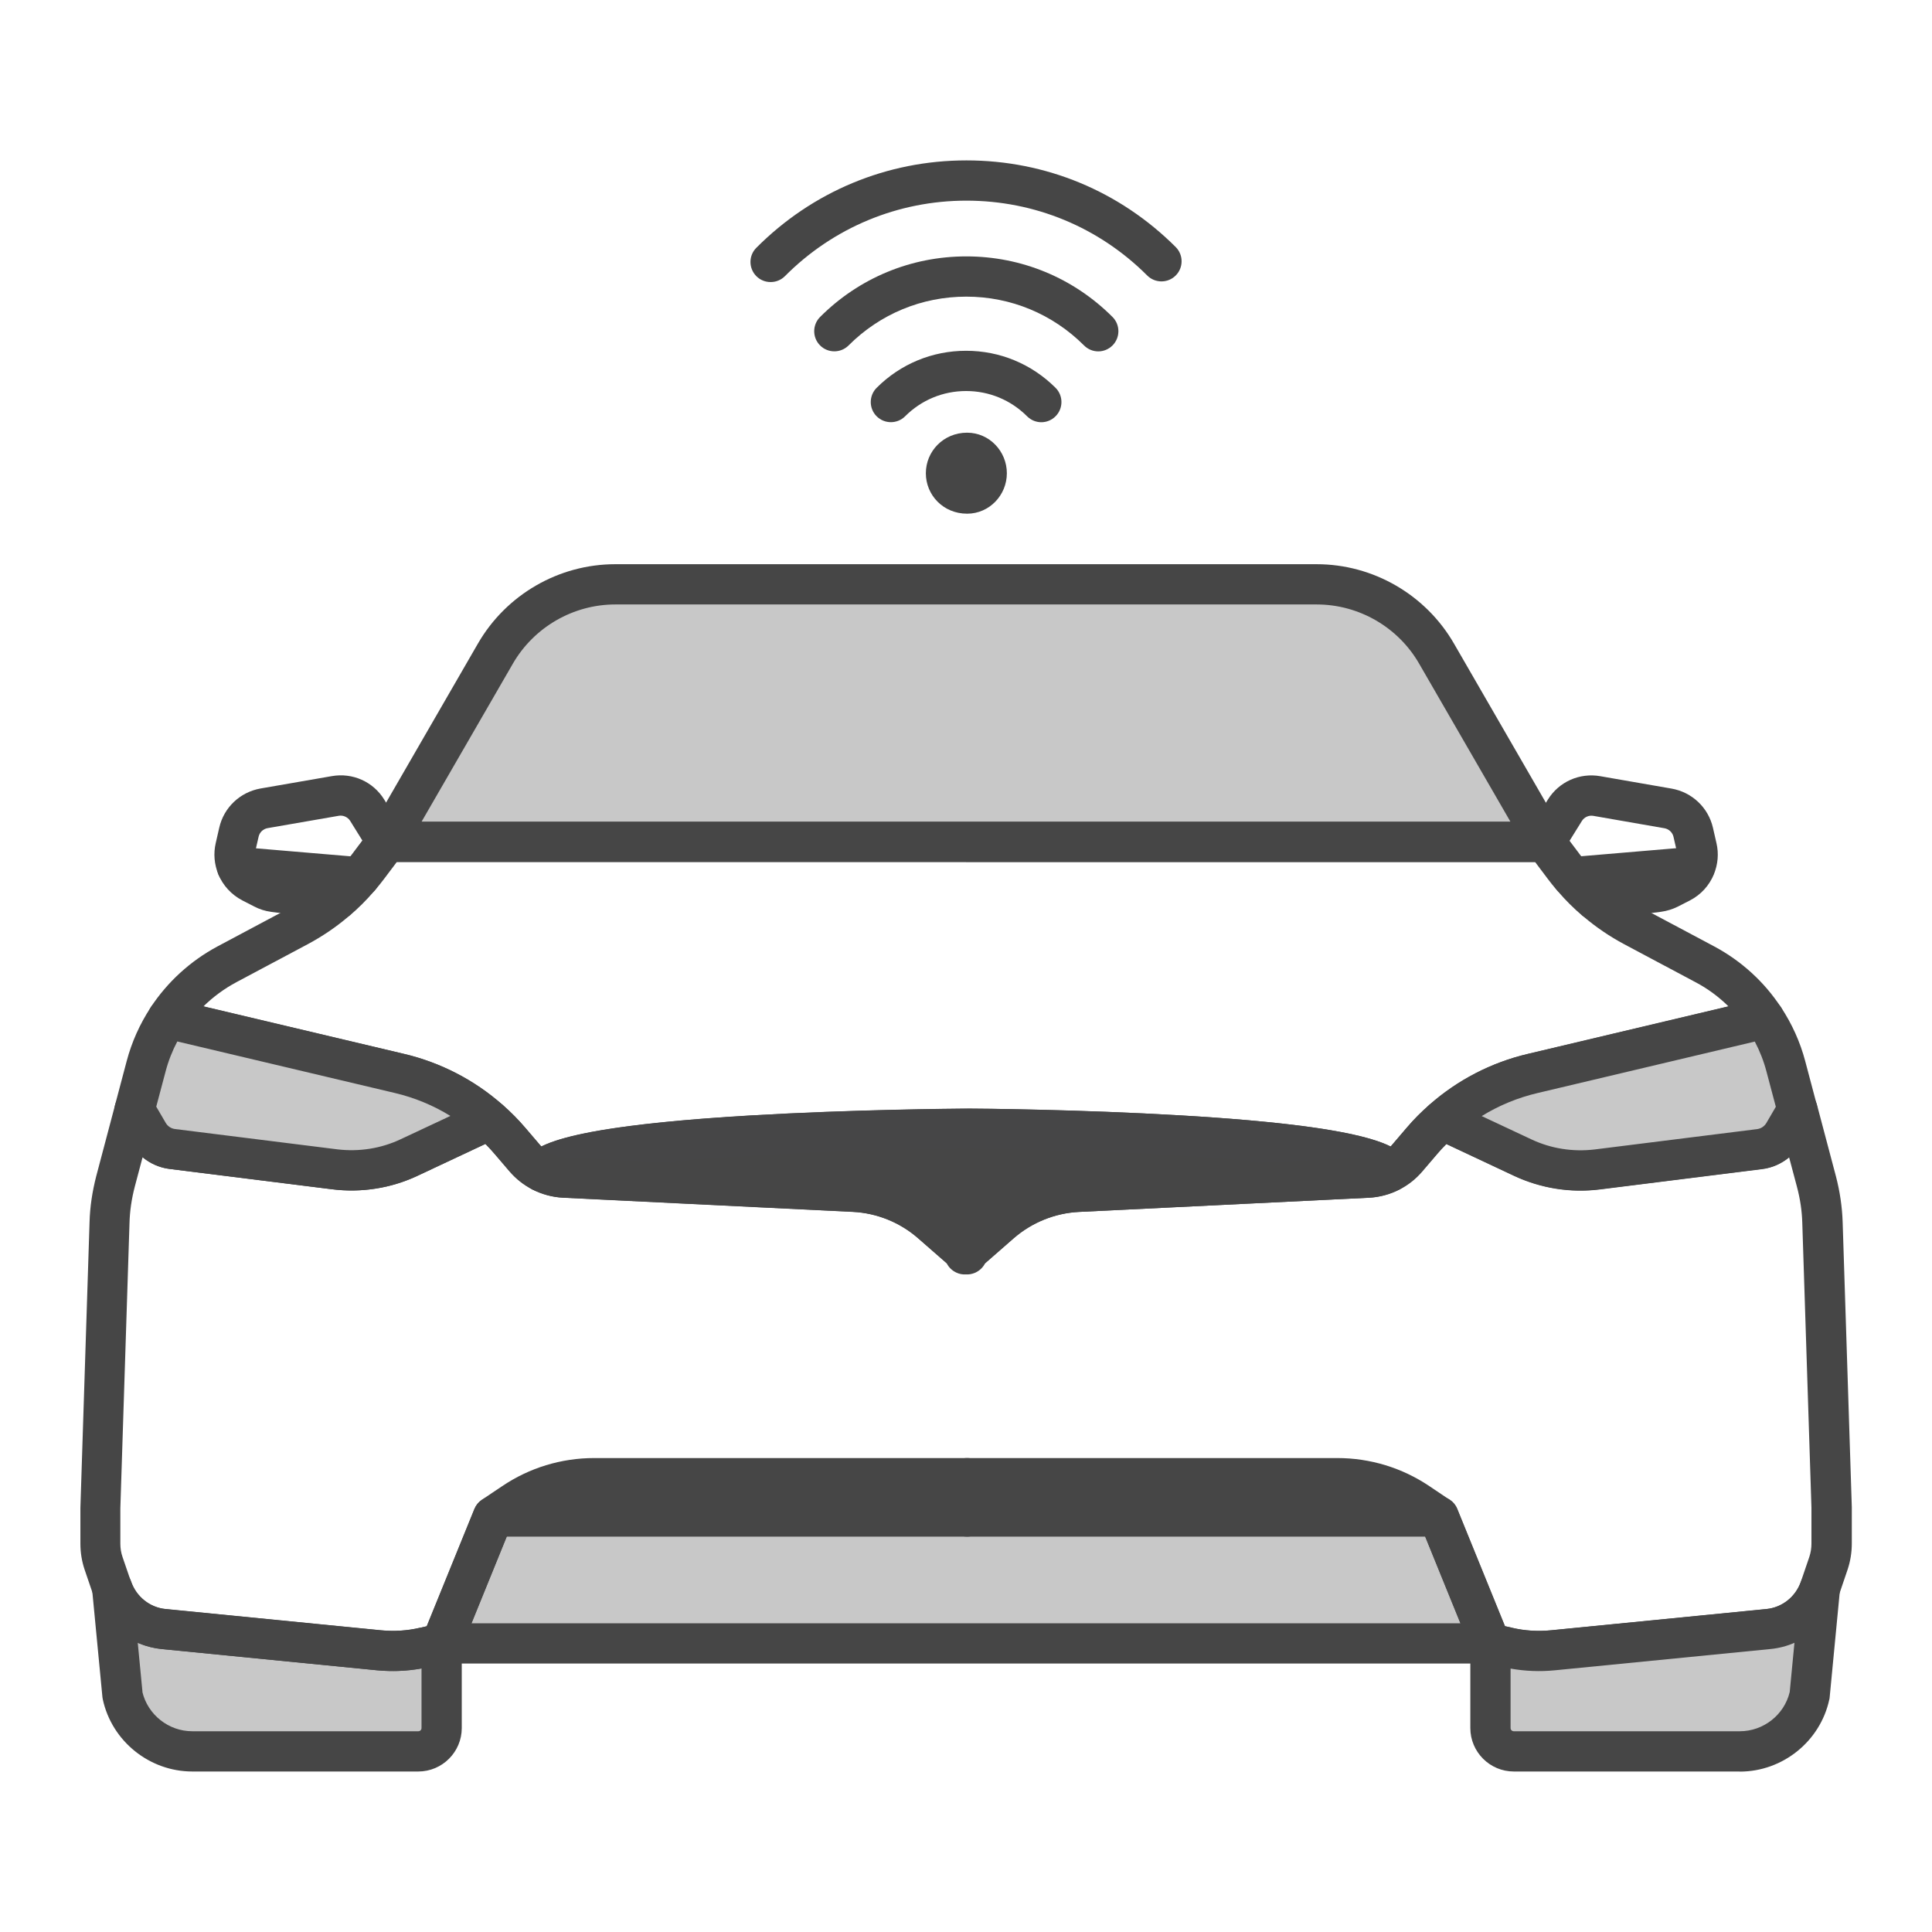 <?xml version="1.0" encoding="UTF-8"?><svg id="Security_Networking" xmlns="http://www.w3.org/2000/svg" viewBox="0 0 192 192"><defs><style>.cls-1{fill:#c8c8c8;}.cls-2{fill:#464647;}.cls-3{fill:#464646;}</style></defs><path class="cls-3" d="m53.89,118.45c-.32,0-.65-.08-.96-.24-.87-.44-1.64-1.05-2.28-1.8l-1.47-1.72c-.58-.68-1.21-1.32-1.86-1.88-2.31-2.05-5.1-3.49-8.08-4.19l-23.05-5.46c-.63-.15-1.16-.6-1.4-1.2s-.17-1.29.18-1.84c1.66-2.53,3.96-4.63,6.65-6.07l7.06-3.76c1.23-.66,2.39-1.45,3.44-2.36.04-.04.09-.07.13-.1.7-.61,1.35-1.26,1.93-1.95.04-.05.08-.09.12-.13.22-.26.43-.52.63-.79l1.89-2.51c.38-.5.97-.8,1.6-.8h115.13c.63,0,1.22.3,1.6.8l1.88,2.5c.21.28.42.54.64.8.04.04.08.09.12.13.58.69,1.23,1.34,1.93,1.95.04.03.08.06.13.1,1.05.91,2.21,1.7,3.44,2.36l7.06,3.76c2.7,1.44,5,3.54,6.65,6.07.36.55.42,1.23.18,1.84-.24.6-.76,1.05-1.4,1.2l-23.04,5.46c-2.99.7-5.77,2.14-8.06,4.17-.67.58-1.29,1.21-1.88,1.89l-1.47,1.72c-.64.75-1.41,1.36-2.28,1.8-.87.45-1.94.19-2.52-.61-2-1.77-19.79-3.31-40.45-3.44h-.22c-20.64.13-38.44,1.67-40.5,3.51-.37.51-.92.77-1.5.77Zm42.23-8.28c1.13,0,11.22.08,21.29.68,13.64.8,18.7,2.03,20.8,3.09.04-.04.08-.08.11-.13l1.47-1.72c.71-.84,1.48-1.61,2.28-2.3,2.77-2.45,6.16-4.21,9.78-5.05l19.93-4.72c-.97-.96-2.08-1.78-3.3-2.42l-7.06-3.76c-1.45-.77-2.81-1.7-4.06-2.76-.04-.03-.08-.06-.12-.09-.87-.74-1.67-1.54-2.39-2.38-.04-.04-.08-.08-.12-.13-.31-.36-.61-.74-.9-1.12l-1.27-1.69H39.43l-1.28,1.7c-.28.37-.59.75-.89,1.11-.04.05-.08.09-.12.13-.72.84-1.52,1.64-2.39,2.38-.04.03-.08.07-.13.1-1.24,1.06-2.61,1.98-4.05,2.75l-7.06,3.76c-1.22.65-2.33,1.47-3.3,2.42l19.94,4.72c3.62.85,7.01,2.6,9.8,5.07.78.68,1.55,1.45,2.26,2.29l1.47,1.72s.08.09.11.13c2.1-1.06,7.16-2.29,20.79-3.09,10.07-.59,20.17-.67,21.28-.68h.24Z"/><path class="cls-1" d="m43.89,163.41v8.32c0,1.28-1.04,2.32-2.32,2.32h-22.46c-3.34,0-6.23-2.32-6.94-5.58l-1.02-10.64c.77,2.24,2.77,3.83,5.12,4.06l21.38,2.11c1.53.15,3.06.06,4.56-.29l.11-.03c.52-.12,1.04-.21,1.57-.27Z"/><path class="cls-3" d="m41.57,176.05h-22.46c-4.25,0-7.99-3.01-8.89-7.15-.02-.08-.03-.16-.04-.23l-1.02-10.64c-.1-1.01.58-1.93,1.57-2.15.99-.21,1.99.35,2.31,1.3.52,1.5,1.86,2.57,3.42,2.72l21.38,2.11c1.33.13,2.65.05,3.91-.25h.04c.67-.17,1.26-.27,1.87-.34.57-.06,1.13.12,1.56.5.42.38.67.92.67,1.49v8.32c0,2.38-1.94,4.32-4.32,4.32Zm-27.42-7.9c.55,2.27,2.61,3.9,4.96,3.9h22.46c.18,0,.32-.14.32-.32v-5.92c-1.48.27-2.95.32-4.43.18l-21.38-2.11c-.84-.08-1.64-.3-2.39-.62l.47,4.89Z"/><path class="cls-3" d="m138.17,116.43c-.68.35-1.44.56-2.23.6l-28.82,1.41c-2.83.14-5.52,1.23-7.66,3.09l-3.34,2.92-.11.1-.12-.1-3.34-2.92c-2.14-1.86-4.83-2.95-7.66-3.09l-28.82-1.41c-.79-.04-1.55-.25-2.23-.6,2.84-3.9,38.8-4.24,42.05-4.26h.23c3.22.02,39.21.36,42.05,4.26Z"/><path class="cls-2" d="m96,126.55c-.45,0-.91-.15-1.28-.46l-.12-.1-3.38-2.95c-1.79-1.56-4.08-2.48-6.44-2.6l-28.82-1.41c-1.06-.05-2.11-.34-3.05-.82-.52-.27-.9-.75-1.03-1.32s-.01-1.17.33-1.64c.82-1.13,2.35-3.22,22.37-4.4,10.07-.59,20.17-.67,21.28-.68h.24c1.13,0,11.22.09,21.29.68,20.03,1.18,21.56,3.28,22.38,4.4.34.47.46,1.07.33,1.64-.14.57-.51,1.05-1.03,1.32-.94.48-1.99.77-3.04.82l-28.82,1.41c-2.36.12-4.65,1.04-6.45,2.6l-3.42,2.99c-.38.35-.86.52-1.35.52Zm-29.87-11.03l18.85.92c3.25.16,6.4,1.43,8.87,3.58l2.14,1.87,2.14-1.87c2.47-2.15,5.62-3.42,8.88-3.58l18.84-.92c-7.51-.76-18.18-1.28-29.75-1.35h-.22c-11.57.07-22.24.59-29.75,1.35Zm70.48,2.16h0Z"/><path class="cls-3" d="m35.73,89.17c-.06,0-.11,0-.17,0l-12.17-1.03c-1.1-.09-1.92-1.06-1.82-2.16.09-1.1,1.06-1.91,2.16-1.82l12.17,1.03c1.1.09,1.92,1.06,1.82,2.16-.09,1.04-.96,1.83-1.99,1.83Z"/><path class="cls-3" d="m33.45,91.45c-.09,0-.17,0-.26-.02l-6.24-.81c-.6-.08-1.17-.26-1.68-.53l-1.19-.61c-1.09-.57-1.93-1.49-2.38-2.59-.41-1-.5-2.07-.26-3.11l.35-1.53c.46-2.01,2.07-3.53,4.1-3.89l7.09-1.23c2.06-.36,4.11.55,5.21,2.34l1.94,3.12c.58.94.3,2.17-.64,2.75-.94.58-2.17.3-2.75-.64l-1.94-3.12c-.24-.38-.69-.58-1.12-.51l-7.09,1.23c-.44.08-.79.41-.89.85l-.35,1.53c-.07.29,0,.54.06.7.1.23.27.43.51.55l1.18.6c.11.06.25.1.38.12l6.22.81c1.1.14,1.87,1.15,1.73,2.24-.13,1.01-.99,1.74-1.98,1.74Z"/><path class="cls-1" d="m148.11,163.32v.09c-.53-.06-1.06-.09-1.6-.09H45.49c-.53,0-1.07.03-1.6.09v-.09l5.13-12.61h93.97l5.13,12.61Z"/><path class="cls-3" d="m43.88,165.41c-.49,0-.96-.18-1.33-.51-.42-.38-.67-.92-.67-1.49,0-.26.05-.6.15-.84l5.13-12.61c.31-.75,1.04-1.25,1.85-1.25h93.97c.81,0,1.55.49,1.85,1.25l5.13,12.61c.1.24.15.5.15.75v.09c0,.57-.24,1.11-.67,1.49-.42.38-.99.56-1.56.5-.46-.05-.91-.08-1.37-.08H45.49c-.46,0-.92.03-1.38.08-.08,0-.15.01-.23.01Zm2.97-4.09h98.28l-3.5-8.61H50.36l-3.5,8.61Z"/><path class="cls-3" d="m96.11,152.71c-1.1,0-2-.9-2-2v-3.81c0-1.1.9-2,2-2s2,.9,2,2v3.81c0,1.1-.9,2-2,2Z"/><path class="cls-3" d="m152.94,166.07c-1.22,0-2.42-.14-3.59-.41l-.14-.04c-.41-.09-.86-.17-1.32-.22-.87-.1-1.56-.75-1.73-1.59l-4.79-11.78-1.52-1.02c-2.05-1.38-4.44-2.11-6.92-2.11H59.07c-2.48,0-4.87.73-6.91,2.11l-1.53,1.02-4.85,11.93c-.24.75-.88,1.35-1.67,1.44-.45.05-.89.13-1.34.23h-.04c-1.76.42-3.51.53-5.28.36l-21.38-2.11c-3.12-.31-5.79-2.42-6.81-5.4l-.84-2.46c-.29-.85-.43-1.73-.43-2.61v-3.57l.91-28.4c.04-1.49.27-3.02.66-4.54l1.89-7.14c.21-.78.87-1.36,1.67-1.47.8-.11,1.59.28,2,.98l1.35,2.33c.19.34.53.56.91.61l16.14,2.02c2.16.26,4.34-.08,6.29-1l7.97-3.74c.72-.34,1.56-.22,2.16.3.8.69,1.57,1.47,2.28,2.3l1.47,1.72c.3.35.66.64,1.06.84.44.23.93.36,1.42.38l28.82,1.41c3.25.16,6.4,1.43,8.87,3.58l2.14,1.87,2.14-1.87c2.47-2.15,5.62-3.42,8.88-3.58l28.82-1.41c.49-.02.98-.16,1.41-.38.4-.2.77-.49,1.06-.84l1.47-1.72c.71-.84,1.48-1.61,2.28-2.3.6-.52,1.44-.63,2.16-.3l7.97,3.74c1.95.92,4.13,1.26,6.3,1l16.13-2.02c.38-.05.72-.27.92-.61l1.35-2.33c.41-.7,1.2-1.09,2-.98.8.11,1.46.69,1.67,1.47l1.89,7.13c.4,1.53.62,3.06.67,4.55l.91,28.33v3.63c0,.88-.14,1.75-.42,2.59l-.84,2.47c-1.02,2.98-3.7,5.1-6.82,5.4l-21.38,2.11c-.54.05-1.08.08-1.61.08Zm-3.36-4.46c.19.04.37.08.56.12l.15.04c1.23.29,2.54.37,3.87.24l21.38-2.11c1.57-.15,2.91-1.22,3.43-2.72l.84-2.46c.14-.42.21-.87.21-1.31v-3.57l-.91-28.28s0,0,0,0c-.03-1.19-.21-2.42-.54-3.65l-.77-2.89c-.76.63-1.7,1.05-2.7,1.17l-16.12,2.02c-2.92.36-5.85-.11-8.49-1.34l-6.75-3.17c-.32.32-.63.65-.92,1l-1.47,1.72c-.64.75-1.41,1.36-2.28,1.8-.93.48-1.98.76-3.04.81l-28.82,1.41c-2.36.12-4.65,1.04-6.45,2.6l-2.86,2.5c-.2.41-.55.74-.98.94-.3.13-.62.19-.93.17-.33.02-.66-.04-.97-.19-.42-.2-.74-.52-.94-.92l-2.87-2.51c-1.79-1.56-4.08-2.48-6.44-2.6l-28.82-1.41c-1.06-.05-2.11-.34-3.05-.82-.86-.44-1.63-1.05-2.28-1.8l-1.47-1.72c-.3-.35-.61-.69-.92-1l-6.75,3.17c-2.63,1.24-5.57,1.7-8.48,1.34l-16.14-2.02c-.99-.12-1.93-.53-2.69-1.16l-.77,2.9c-.32,1.22-.5,2.45-.53,3.64l-.91,28.35v3.51c0,.45.07.9.22,1.33l.84,2.45c.51,1.5,1.86,2.56,3.42,2.72l21.38,2.11c1.33.13,2.65.05,3.91-.25h.04c.22-.06.43-.11.63-.15l4.74-11.66c.15-.37.41-.69.74-.91l2.03-1.36c2.7-1.82,5.86-2.79,9.14-2.79h73.85c3.28,0,6.44.97,9.15,2.79l2.02,1.36c.33.22.59.54.74.91l4.74,11.66Z"/><path class="cls-1" d="m48.63,111.3l-7.97,3.74c-2.3,1.08-4.86,1.48-7.39,1.17l-16.13-2.02c-1-.12-1.89-.71-2.4-1.59l-1.35-2.33,1.14-4.3c.45-1.71,1.18-3.31,2.13-4.75l23.04,5.46c3.33.78,6.39,2.37,8.93,4.62Z"/><path class="cls-3" d="m34.93,118.31c-.64,0-1.27-.04-1.91-.12l-16.14-2.02c-1.61-.19-3.06-1.15-3.88-2.57l-1.35-2.33c-.27-.46-.34-1-.2-1.52l1.14-4.3c.5-1.89,1.3-3.68,2.39-5.34.46-.7,1.31-1.04,2.13-.84l23.04,5.46c3.62.85,7.01,2.6,9.8,5.07.5.45.75,1.12.65,1.78-.1.67-.52,1.24-1.13,1.53l-7.97,3.74c-2.06.97-4.3,1.46-6.57,1.46Zm-19.4-8.33l.94,1.61c.19.33.53.56.91.61l16.14,2.02c2.16.26,4.34-.08,6.29-1l4.95-2.32c-1.7-1.05-3.57-1.82-5.52-2.28l-21.62-5.12c-.5.95-.89,1.94-1.16,2.97l-.93,3.5Z"/><path class="cls-1" d="m153.57,83.65H38.43l10.8-18.7c2.46-4.26,7-6.88,11.91-6.88h69.71c4.91,0,9.45,2.62,11.91,6.88l10.8,18.7Z"/><path class="cls-3" d="m153.57,85.65H38.43c-.71,0-1.38-.38-1.73-1s-.36-1.38,0-2l10.8-18.7c2.81-4.86,8.03-7.88,13.64-7.88h69.71c5.61,0,10.83,3.02,13.64,7.88l10.8,18.7c.36.62.36,1.38,0,2s-1.02,1-1.73,1Zm-111.67-4h108.2l-9.07-15.7c-2.09-3.63-5.99-5.88-10.18-5.88H61.15c-4.18,0-8.08,2.25-10.18,5.88l-9.07,15.7Z"/><path class="cls-1" d="m180.86,157.83l-1.02,10.64c-.71,3.26-3.6,5.58-6.94,5.58h-22.46c-1.28,0-2.32-1.04-2.32-2.32v-8.32c.52.06,1.05.15,1.57.27l.12.03c1.49.35,3.03.44,4.55.29l21.38-2.11c2.35-.23,4.35-1.82,5.12-4.06Z"/><path class="cls-3" d="m172.9,176.05h-22.46c-2.38,0-4.32-1.94-4.32-4.32v-8.32c0-.57.24-1.11.67-1.49.43-.38.99-.56,1.56-.49.61.07,1.21.17,1.79.31l.15.04c1.23.29,2.54.37,3.87.24l21.38-2.11c1.57-.15,2.91-1.22,3.43-2.72.33-.96,1.32-1.52,2.31-1.3.99.21,1.66,1.14,1.57,2.15l-1.02,10.64c0,.08-.02.16-.04.23-.9,4.15-4.64,7.15-8.89,7.15Zm-22.78-10.23v5.91c0,.18.14.32.32.32h22.46c2.35,0,4.42-1.63,4.96-3.9l.47-4.89c-.75.33-1.56.54-2.4.62l-21.38,2.11c-1.5.15-2.99.09-4.44-.17Z"/><path class="cls-3" d="m156.27,89.17c-1.03,0-1.9-.79-1.99-1.83-.09-1.1.72-2.07,1.82-2.16l12.17-1.03c1.1-.09,2.07.72,2.16,1.82.09,1.1-.72,2.07-1.82,2.16l-12.17,1.03c-.06,0-.11,0-.17,0Z"/><path class="cls-3" d="m158.55,91.45c-.99,0-1.85-.73-1.98-1.74-.14-1.1.63-2.1,1.73-2.24l6.24-.81c.12-.02.26-.06.39-.13l1.16-.6c.23-.12.41-.31.51-.55.06-.16.13-.41.06-.69l-.35-1.53c-.1-.43-.45-.77-.9-.85l-7.06-1.23c-.45-.08-.9.12-1.14.5l-1.94,3.12c-.58.94-1.82,1.23-2.75.64-.94-.58-1.23-1.82-.64-2.75l1.94-3.12c1.1-1.78,3.16-2.7,5.23-2.33l7.07,1.23c2.04.36,3.65,1.89,4.11,3.89l.35,1.53c.24,1.03.15,2.1-.26,3.1-.45,1.11-1.29,2.03-2.37,2.59l-1.19.61c-.54.27-1.1.44-1.67.52l-6.26.81c-.09.01-.17.02-.26.02Z"/><path class="cls-1" d="m178.61,110.27l-1.35,2.33c-.51.88-1.4,1.47-2.4,1.59l-16.13,2.02c-2.52.31-5.09-.09-7.39-1.17l-7.97-3.74c2.54-2.25,5.6-3.84,8.93-4.62l23.04-5.46c.95,1.44,1.68,3.04,2.13,4.75l1.14,4.3Z"/><path class="cls-3" d="m157.06,118.31c-2.27,0-4.51-.5-6.57-1.46l-7.97-3.74c-.61-.29-1.03-.86-1.13-1.53-.1-.67.15-1.34.65-1.78,2.79-2.47,6.18-4.22,9.8-5.07l23.03-5.46c.82-.19,1.67.14,2.13.84,1.09,1.65,1.9,3.45,2.4,5.34l1.14,4.3c.14.51.06,1.06-.2,1.52l-1.35,2.33c-.82,1.42-2.28,2.38-3.89,2.57l-16.12,2.02c-.64.08-1.28.12-1.92.12Zm-9.82-7.4l4.95,2.32c1.95.92,4.13,1.26,6.3,1l16.13-2.02c.38-.05.72-.27.92-.61l.94-1.61-.93-3.5c-.27-1.03-.66-2.03-1.16-2.98l-21.61,5.12c-1.95.46-3.82,1.23-5.52,2.28Z"/><path id="FortiAP" class="cls-3" d="m96.11,43c2.21,0,3.95,1.85,3.95,4.03s-1.74,4.02-3.95,4.02c-2.37,0-4.1-1.85-4.1-4.02s1.74-4.03,4.1-4.03Z"/><path class="cls-3" d="m76.58,28.03c-.51,0-1.02-.19-1.41-.58-.78-.78-.79-2.05,0-2.83,5.57-5.59,12.98-8.68,20.87-8.68s15.24,3.06,20.8,8.61c.78.78.78,2.05,0,2.83-.78.78-2.05.78-2.83,0-4.8-4.8-11.19-7.44-17.97-7.44s-13.22,2.66-18.03,7.5c-.39.39-.9.59-1.42.59Z"/><path class="cls-3" d="m103.48,41.96c-.51,0-1.02-.2-1.41-.59-1.62-1.62-3.77-2.51-6.06-2.51s-4.44.89-6.06,2.51c-.78.78-2.05.78-2.83,0-.78-.78-.78-2.05,0-2.83,2.37-2.37,5.53-3.68,8.89-3.68s6.51,1.31,8.89,3.68c.78.78.78,2.05,0,2.83-.39.39-.9.59-1.41.59Z"/><path class="cls-3" d="m109.14,34.92c-.51,0-1.02-.2-1.41-.59-3.12-3.12-7.28-4.85-11.7-4.85s-8.57,1.72-11.7,4.85c-.78.78-2.05.78-2.83,0-.78-.78-.78-2.05,0-2.83,3.88-3.88,9.04-6.02,14.53-6.02s10.65,2.14,14.53,6.02c.78.78.78,2.05,0,2.83-.39.39-.9.59-1.41.59Z"/></svg>